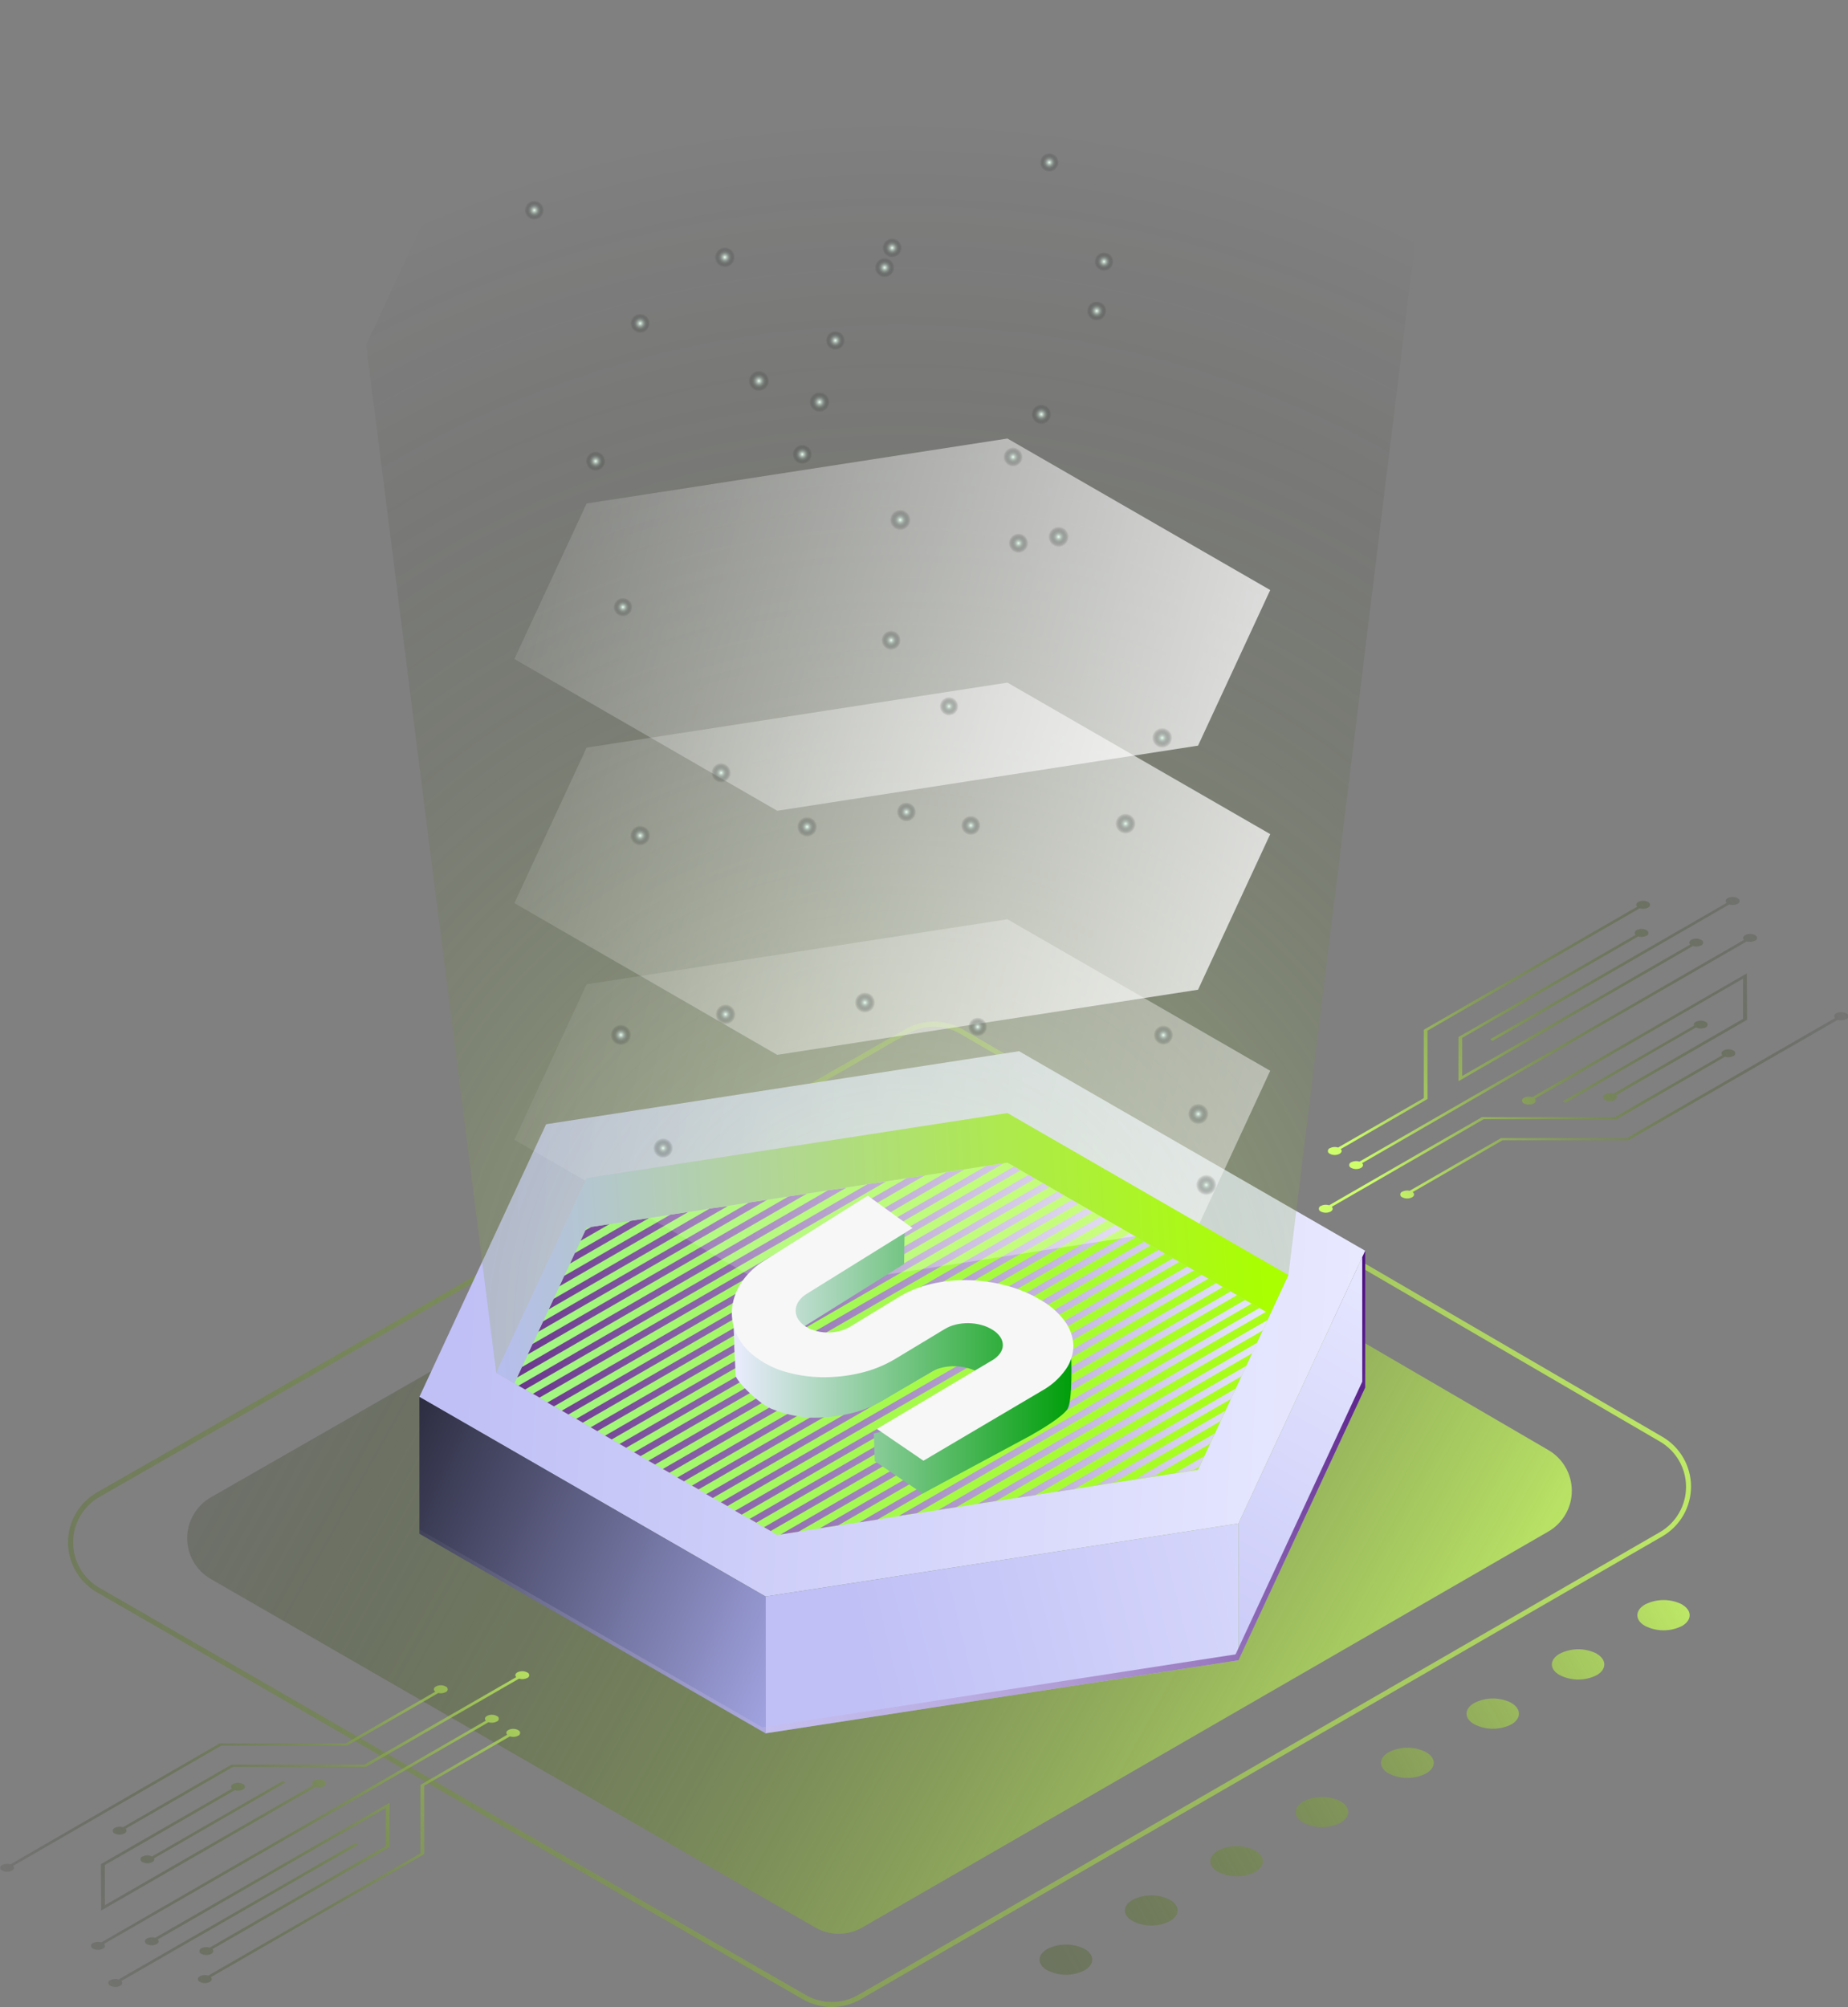 <svg width="279" height="303" viewBox="0 0 279 303" fill="none" xmlns="http://www.w3.org/2000/svg">
<rect x="0" y="0" width="279" height="303" fill="#808080" stroke="none"/>
<path style="mix-blend-mode:screen" d="M125.566 303C124.038 303.001 122.536 302.6 121.213 301.838L14.618 240.377C13.295 239.613 12.196 238.516 11.432 237.194C10.669 235.873 10.267 234.374 10.267 232.848C10.267 231.322 10.669 229.823 11.432 228.502C12.196 227.18 13.295 226.083 14.618 225.319L136.646 155.393C137.97 154.63 139.471 154.228 140.999 154.228C142.528 154.228 144.029 154.63 145.352 155.393L250.982 216.917C252.295 217.683 253.385 218.78 254.143 220.097C254.9 221.414 255.299 222.907 255.299 224.426C255.299 225.945 254.9 227.438 254.143 228.756C253.385 230.073 252.295 231.169 250.982 231.935L129.919 301.838C128.595 302.6 127.094 303.001 125.566 303ZM140.984 155.005C139.595 155.003 138.23 155.366 137.026 156.057L15.037 225.983C13.823 226.674 12.813 227.673 12.111 228.88C11.409 230.086 11.039 231.457 11.039 232.852C11.039 234.247 11.409 235.618 12.111 236.824C12.813 238.031 13.823 239.03 15.037 239.721L121.64 301.182C122.845 301.871 124.209 302.234 125.597 302.234C126.986 302.234 128.35 301.871 129.555 301.182L250.578 231.319C251.785 230.626 252.787 229.628 253.484 228.424C254.182 227.221 254.549 225.856 254.549 224.466C254.549 223.076 254.182 221.71 253.484 220.507C252.787 219.304 251.785 218.306 250.578 217.613L144.98 156.08C143.767 155.374 142.388 155.003 140.984 155.005Z" fill="url(#paint0_linear_1413_5011)"/>
<path style="mix-blend-mode:color-dodge" d="M130.172 291.002L233.767 231.208C234.843 230.582 235.735 229.685 236.356 228.606C236.976 227.528 237.303 226.306 237.303 225.063C237.303 223.819 236.976 222.597 236.356 221.519C235.735 220.441 234.843 219.544 233.767 218.917L143.39 166.253C142.307 165.628 141.078 165.3 139.828 165.3C138.578 165.3 137.349 165.628 136.266 166.253L31.824 226.055C30.741 226.679 29.842 227.577 29.216 228.658C28.591 229.74 28.262 230.967 28.262 232.216C28.262 233.465 28.591 234.691 29.216 235.773C29.842 236.855 30.741 237.753 31.824 238.377L123.065 290.986C124.144 291.61 125.369 291.94 126.616 291.942C127.864 291.945 129.09 291.621 130.172 291.002Z" fill="url(#paint1_linear_1413_5011)"/>
<g style="mix-blend-mode:screen">
<path style="mix-blend-mode:screen" d="M205.251 175.366C204.838 175.233 204.389 175.267 204.001 175.461C203.911 175.491 203.834 175.549 203.779 175.625C203.724 175.702 203.694 175.794 203.694 175.888C203.694 175.982 203.724 176.074 203.779 176.15C203.834 176.227 203.911 176.284 204.001 176.315C204.23 176.431 204.483 176.492 204.741 176.492C204.998 176.492 205.251 176.431 205.481 176.315C205.813 176.117 205.868 175.825 205.647 175.595L263.709 142.122C264.12 142.252 264.567 142.216 264.951 142.019C265.042 141.991 265.121 141.935 265.177 141.859C265.233 141.783 265.264 141.691 265.264 141.596C265.264 141.502 265.233 141.41 265.177 141.334C265.121 141.257 265.042 141.201 264.951 141.173C264.724 141.054 264.472 140.992 264.215 140.992C263.959 140.992 263.706 141.054 263.479 141.173C263.139 141.363 263.084 141.656 263.305 141.893L205.251 175.366ZM236.332 166.482L256.055 155.108C256.278 155.222 256.525 155.281 256.776 155.281C257.026 155.281 257.273 155.222 257.496 155.108C257.585 155.078 257.663 155.021 257.718 154.944C257.773 154.867 257.803 154.776 257.803 154.681C257.803 154.587 257.773 154.495 257.718 154.419C257.663 154.342 257.585 154.285 257.496 154.254C257.267 154.142 257.015 154.083 256.76 154.083C256.505 154.083 256.253 154.142 256.024 154.254C255.747 154.413 255.66 154.634 255.755 154.839L235.928 166.269L236.332 166.482ZM220.194 163.226L255.573 142.825C255.986 142.954 256.434 142.92 256.823 142.73C256.913 142.7 256.99 142.643 257.045 142.566C257.1 142.49 257.13 142.398 257.13 142.304C257.13 142.209 257.1 142.118 257.045 142.041C256.99 141.964 256.913 141.907 256.823 141.877C256.594 141.76 256.34 141.699 256.083 141.699C255.826 141.699 255.572 141.76 255.343 141.877C255.003 142.074 254.947 142.367 255.177 142.596L220.756 162.435V156.689L247.326 141.371C247.74 141.501 248.189 141.464 248.576 141.268C248.663 141.236 248.738 141.179 248.79 141.103C248.843 141.028 248.872 140.938 248.872 140.845C248.872 140.753 248.843 140.663 248.79 140.588C248.738 140.512 248.663 140.454 248.576 140.422C248.347 140.306 248.093 140.245 247.836 140.245C247.579 140.245 247.325 140.306 247.096 140.422C246.756 140.612 246.708 140.913 246.93 141.142L220.194 156.555V163.226ZM263.725 146.959L231.33 165.628C230.918 165.498 230.472 165.535 230.087 165.731C229.998 165.761 229.92 165.819 229.865 165.895C229.81 165.972 229.781 166.064 229.781 166.158C229.781 166.252 229.81 166.344 229.865 166.421C229.92 166.497 229.998 166.555 230.087 166.585C230.318 166.698 230.571 166.757 230.827 166.757C231.084 166.757 231.337 166.698 231.567 166.585C231.9 166.387 231.955 166.095 231.734 165.865L263.155 147.742V153.82L243.574 165.115C243.371 165.046 243.157 165.018 242.943 165.035C242.729 165.051 242.521 165.11 242.331 165.209C242.242 165.24 242.164 165.297 242.109 165.374C242.054 165.45 242.025 165.542 242.025 165.636C242.025 165.73 242.054 165.822 242.109 165.899C242.164 165.976 242.242 166.033 242.331 166.063C242.56 166.176 242.812 166.235 243.067 166.235C243.323 166.235 243.575 166.176 243.804 166.063C244.144 165.865 244.199 165.573 243.978 165.344L263.764 153.954L263.725 146.959ZM278.691 152.974C278.462 152.859 278.208 152.8 277.951 152.8C277.694 152.8 277.441 152.859 277.211 152.974C276.871 153.172 276.824 153.464 277.045 153.693L245.608 171.817H226.613L212.825 179.769C212.449 179.683 212.055 179.731 211.71 179.903C211.62 179.933 211.542 179.991 211.487 180.067C211.432 180.144 211.403 180.236 211.403 180.33C211.403 180.424 211.432 180.516 211.487 180.592C211.542 180.669 211.62 180.726 211.71 180.757C211.939 180.873 212.192 180.934 212.45 180.934C212.707 180.934 212.96 180.873 213.19 180.757C213.562 180.543 213.585 180.203 213.277 179.966L226.85 172.141H245.845L277.441 153.962C277.645 154.032 277.861 154.06 278.076 154.044C278.291 154.027 278.5 153.967 278.691 153.867C278.8 153.854 278.9 153.801 278.973 153.72C279.045 153.638 279.086 153.533 279.087 153.424C279.088 153.315 279.049 153.209 278.978 153.126C278.907 153.044 278.808 152.989 278.699 152.974H278.691ZM223.985 168.972H244.073L260.432 159.534C260.843 159.667 261.289 159.633 261.675 159.44C261.764 159.409 261.842 159.352 261.897 159.275C261.952 159.199 261.982 159.107 261.982 159.013C261.982 158.918 261.952 158.827 261.897 158.75C261.842 158.673 261.764 158.616 261.675 158.586C261.448 158.467 261.195 158.405 260.939 158.405C260.682 158.405 260.43 158.467 260.203 158.586C259.862 158.783 259.807 159.076 260.029 159.305L243.835 168.64H223.756L200.669 181.958C200.464 181.89 200.248 181.864 200.034 181.88C199.819 181.896 199.61 181.955 199.418 182.053C199.329 182.083 199.251 182.14 199.196 182.217C199.141 182.294 199.111 182.385 199.111 182.48C199.111 182.574 199.141 182.666 199.196 182.742C199.251 182.819 199.329 182.876 199.418 182.907C199.647 183.023 199.901 183.084 200.158 183.084C200.415 183.084 200.669 183.023 200.898 182.907C201.238 182.709 201.286 182.416 201.064 182.187L223.985 168.972ZM200.771 174.188C200.998 174.307 201.251 174.37 201.508 174.37C201.764 174.37 202.017 174.307 202.244 174.188C202.584 173.991 202.639 173.698 202.418 173.469L215.524 165.913V155.59L247.555 137.119C247.759 137.189 247.975 137.216 248.19 137.2C248.405 137.184 248.615 137.124 248.806 137.024C248.895 136.994 248.973 136.936 249.028 136.86C249.083 136.783 249.112 136.691 249.112 136.597C249.112 136.503 249.083 136.411 249.028 136.334C248.973 136.258 248.895 136.2 248.806 136.17C248.575 136.057 248.322 135.998 248.066 135.998C247.809 135.998 247.556 136.057 247.326 136.17C246.985 136.368 246.938 136.66 247.159 136.889L214.962 155.456V165.779L202.022 173.24C201.611 173.107 201.165 173.141 200.779 173.335C200.69 173.365 200.612 173.422 200.557 173.499C200.502 173.575 200.473 173.667 200.473 173.762C200.473 173.856 200.502 173.948 200.557 174.024C200.612 174.101 200.69 174.158 200.779 174.188H200.771ZM224.959 156.902L225.362 157.132L261.073 136.542C261.487 136.671 261.934 136.637 262.324 136.447C262.413 136.417 262.491 136.359 262.546 136.283C262.601 136.206 262.631 136.114 262.631 136.02C262.631 135.926 262.601 135.834 262.546 135.757C262.491 135.681 262.413 135.623 262.324 135.593C262.095 135.477 261.841 135.416 261.584 135.416C261.327 135.416 261.073 135.477 260.844 135.593C260.503 135.791 260.456 136.083 260.678 136.312L224.959 156.902Z" fill="url(#paint2_linear_1413_5011)"/>
</g>
<g style="mix-blend-mode:screen">
<path style="mix-blend-mode:screen" d="M42.675 268.894L22.952 280.268C22.728 280.159 22.481 280.102 22.232 280.102C21.982 280.102 21.736 280.159 21.512 280.268C21.422 280.298 21.345 280.356 21.29 280.432C21.235 280.509 21.205 280.601 21.205 280.695C21.205 280.789 21.235 280.881 21.29 280.958C21.345 281.034 21.422 281.092 21.512 281.122C21.741 281.238 21.994 281.299 22.252 281.299C22.509 281.299 22.762 281.238 22.992 281.122C23.261 280.964 23.348 280.742 23.253 280.545L43.079 269.108L42.675 268.894ZM15.275 288.425L47.662 269.748C48.073 269.877 48.518 269.843 48.904 269.653C48.994 269.623 49.071 269.565 49.126 269.489C49.181 269.412 49.211 269.32 49.211 269.226C49.211 269.132 49.181 269.04 49.126 268.964C49.071 268.887 48.994 268.83 48.904 268.799C48.677 268.68 48.425 268.618 48.168 268.618C47.912 268.618 47.659 268.68 47.432 268.799C47.092 268.997 47.036 269.289 47.266 269.519L15.829 287.635V281.564L35.418 270.27C35.832 270.401 36.281 270.364 36.668 270.167C36.755 270.135 36.83 270.077 36.883 270.002C36.935 269.926 36.964 269.836 36.964 269.744C36.964 269.652 36.935 269.562 36.883 269.486C36.83 269.411 36.755 269.353 36.668 269.321C36.439 269.204 36.185 269.144 35.928 269.144C35.671 269.144 35.417 269.204 35.188 269.321C34.848 269.511 34.8 269.811 35.022 270.04L15.235 281.43L15.275 288.425ZM79.582 252.478C79.352 252.361 79.099 252.3 78.842 252.3C78.584 252.3 78.331 252.361 78.102 252.478C77.769 252.667 77.714 252.968 77.935 253.197L54.983 266.412H34.927L18.567 275.85C18.153 275.719 17.704 275.756 17.317 275.953C17.23 275.984 17.155 276.042 17.103 276.118C17.05 276.193 17.021 276.283 17.021 276.375C17.021 276.468 17.05 276.558 17.103 276.633C17.155 276.709 17.23 276.766 17.317 276.798C17.546 276.915 17.8 276.976 18.057 276.976C18.314 276.976 18.568 276.915 18.797 276.798C19.129 276.609 19.185 276.308 18.963 276.079L35.157 266.744H55.244L78.355 253.426C78.766 253.557 79.213 253.52 79.597 253.323C79.687 253.294 79.766 253.236 79.82 253.159C79.875 253.082 79.904 252.989 79.902 252.895C79.9 252.8 79.868 252.709 79.811 252.634C79.753 252.558 79.673 252.504 79.582 252.478ZM33.384 263.543H52.379L66.174 255.592C66.548 255.683 66.941 255.635 67.282 255.457C67.372 255.427 67.449 255.37 67.504 255.293C67.559 255.217 67.589 255.125 67.589 255.031C67.589 254.936 67.559 254.845 67.504 254.768C67.449 254.691 67.372 254.634 67.282 254.604C67.055 254.485 66.803 254.423 66.546 254.423C66.29 254.423 66.037 254.485 65.81 254.604C65.43 254.825 65.406 255.157 65.715 255.394L52.157 263.203H33.162L1.583 281.454C1.171 281.325 0.727 281.359 0.34 281.549C0.251 281.579 0.173 281.636 0.118 281.713C0.063 281.789 0.033 281.881 0.033 281.975C0.033 282.07 0.063 282.162 0.118 282.238C0.173 282.315 0.251 282.372 0.34 282.402C0.567 282.521 0.82 282.584 1.076 282.584C1.332 282.584 1.585 282.521 1.812 282.402C2.152 282.205 2.208 281.912 1.986 281.683L33.384 263.543ZM73.749 260.002C74.16 260.133 74.607 260.096 74.991 259.9C75.082 259.872 75.161 259.815 75.217 259.739C75.273 259.663 75.303 259.571 75.303 259.477C75.303 259.382 75.273 259.29 75.217 259.214C75.161 259.138 75.082 259.082 74.991 259.054C74.764 258.935 74.511 258.872 74.255 258.872C73.999 258.872 73.746 258.935 73.519 259.054C73.179 259.243 73.123 259.536 73.345 259.765L15.299 293.239C14.886 293.105 14.436 293.139 14.048 293.333C13.959 293.364 13.881 293.421 13.826 293.498C13.771 293.574 13.741 293.666 13.741 293.76C13.741 293.855 13.771 293.946 13.826 294.023C13.881 294.1 13.959 294.157 14.048 294.187C14.277 294.304 14.531 294.364 14.788 294.364C15.045 294.364 15.299 294.304 15.528 294.187C15.868 293.99 15.916 293.697 15.694 293.468L73.749 260.002ZM78.22 261.18C77.991 261.063 77.737 261.003 77.48 261.003C77.223 261.003 76.969 261.063 76.74 261.18C76.4 261.37 76.344 261.662 76.574 261.891L63.475 269.463V279.802L31.437 298.258C31.026 298.129 30.581 298.163 30.194 298.353C30.105 298.383 30.027 298.44 29.972 298.517C29.917 298.593 29.887 298.685 29.887 298.779C29.887 298.874 29.917 298.965 29.972 299.042C30.027 299.119 30.105 299.176 30.194 299.206C30.421 299.325 30.674 299.387 30.93 299.387C31.186 299.387 31.439 299.325 31.666 299.206C32.007 299.009 32.062 298.716 31.84 298.487L64.037 279.92V269.598L76.978 262.144C77.392 262.274 77.841 262.238 78.228 262.042C78.315 262.01 78.39 261.952 78.442 261.876C78.495 261.801 78.524 261.711 78.524 261.619C78.524 261.526 78.495 261.436 78.442 261.361C78.39 261.285 78.315 261.228 78.228 261.196L78.22 261.18ZM58.813 272.159L23.427 292.551C23.015 292.42 22.569 292.457 22.184 292.654C22.095 292.684 22.017 292.741 21.962 292.818C21.907 292.894 21.878 292.986 21.878 293.081C21.878 293.175 21.907 293.267 21.962 293.343C22.017 293.42 22.095 293.477 22.184 293.507C22.413 293.62 22.665 293.679 22.921 293.679C23.176 293.679 23.428 293.62 23.657 293.507C23.997 293.31 24.052 293.017 23.831 292.788L58.244 272.941V278.687L31.658 294.029C31.456 293.96 31.241 293.933 31.027 293.949C30.814 293.965 30.606 294.025 30.416 294.124C30.326 294.154 30.249 294.211 30.194 294.288C30.139 294.365 30.109 294.456 30.109 294.551C30.109 294.645 30.139 294.737 30.194 294.813C30.249 294.89 30.326 294.947 30.416 294.978C30.645 295.09 30.896 295.149 31.152 295.149C31.407 295.149 31.659 295.09 31.888 294.978C32.228 294.78 32.283 294.487 32.062 294.258L58.798 278.845L58.813 272.159ZM54.065 278.482L53.661 278.253L17.918 298.835C17.507 298.704 17.06 298.741 16.676 298.937C16.585 298.965 16.506 299.021 16.45 299.098C16.394 299.174 16.363 299.266 16.363 299.36C16.363 299.455 16.394 299.547 16.45 299.623C16.506 299.699 16.585 299.755 16.676 299.783C16.903 299.902 17.155 299.964 17.412 299.964C17.668 299.964 17.921 299.902 18.148 299.783C18.488 299.593 18.544 299.293 18.322 299.064L54.065 278.482Z" fill="url(#paint3_linear_1413_5011)"/>
</g>
<path style="mix-blend-mode:color-dodge" d="M202.393 271.945C201.525 271.505 200.565 271.276 199.591 271.276C198.618 271.276 197.658 271.505 196.79 271.945C195.207 272.838 195.207 274.316 196.79 275.178C197.658 275.618 198.618 275.847 199.591 275.847C200.565 275.847 201.525 275.618 202.393 275.178C203.937 274.269 203.937 272.838 202.393 271.945ZM189.508 279.375C188.64 278.935 187.68 278.705 186.706 278.705C185.733 278.705 184.773 278.935 183.905 279.375C182.322 280.268 182.322 281.746 183.905 282.608C184.774 283.044 185.733 283.271 186.706 283.271C187.679 283.271 188.639 283.044 189.508 282.608C191.052 281.714 191.052 280.268 189.508 279.375ZM176.623 286.805C175.755 286.364 174.795 286.135 173.821 286.135C172.848 286.135 171.888 286.364 171.02 286.805C169.437 287.69 169.437 289.176 171.02 290.029C171.888 290.47 172.848 290.699 173.821 290.699C174.795 290.699 175.755 290.47 176.623 290.029C178.166 289.144 178.166 287.706 176.623 286.805ZM163.738 294.226C162.869 293.79 161.909 293.563 160.936 293.563C159.963 293.563 159.004 293.79 158.134 294.226C156.552 295.12 156.552 296.598 158.134 297.459C159.003 297.899 159.963 298.129 160.936 298.129C161.91 298.129 162.87 297.899 163.738 297.459C165.289 296.566 165.289 295.12 163.738 294.226ZM253.965 242.226C253.096 241.786 252.134 241.556 251.16 241.556C250.185 241.556 249.223 241.786 248.354 242.226C246.81 243.119 246.81 244.597 248.354 245.459C249.223 245.899 250.185 246.128 251.16 246.128C252.134 246.128 253.096 245.899 253.965 245.459C255.477 244.566 255.477 243.119 253.934 242.226H253.965ZM241.08 249.656C240.212 249.216 239.252 248.986 238.278 248.986C237.305 248.986 236.345 249.216 235.477 249.656C233.894 250.549 233.894 252.027 235.477 252.889C236.345 253.329 237.305 253.558 238.278 253.558C239.252 253.558 240.212 253.329 241.08 252.889C242.592 251.995 242.592 250.557 241.049 249.656H241.08ZM228.195 257.086C227.327 256.645 226.367 256.416 225.393 256.416C224.42 256.416 223.46 256.645 222.592 257.086C221.009 257.979 221.009 259.457 222.592 260.318C223.46 260.758 224.42 260.988 225.393 260.988C226.367 260.988 227.327 260.758 228.195 260.318C229.707 259.425 229.707 257.979 228.163 257.086H228.195ZM215.278 264.515C214.41 264.075 213.45 263.846 212.477 263.846C211.503 263.846 210.543 264.075 209.675 264.515C208.092 265.408 208.092 266.887 209.675 267.748C210.543 268.188 211.503 268.418 212.477 268.418C213.45 268.418 214.41 268.188 215.278 267.748C216.861 266.855 216.861 265.408 215.278 264.515Z" fill="url(#paint4_linear_1413_5011)"/>
<path d="M206.114 188.827L153.845 158.697L82.447 169.723L63.317 210.887L115.586 241.025L186.984 229.999L206.114 188.827Z" fill="url(#paint5_linear_1413_5011)"/>
<path d="M206.113 188.827L186.983 229.999V250.652L206.113 209.488V188.827Z" fill="url(#paint6_linear_1413_5011)"/>
<path d="M63.317 210.887V231.548L115.586 261.678V241.025L63.317 210.887Z" fill="url(#paint7_linear_1413_5011)"/>
<path d="M115.585 241.025L186.983 229.999V250.652L115.585 261.678V241.025Z" fill="url(#paint8_linear_1413_5011)"/>
<path style="mix-blend-mode:overlay" d="M205.663 189.799V208.587L186.533 249.759L115.135 260.785L63.317 230.908V231.548L115.586 261.678L186.984 250.652L206.114 209.488V188.827L205.663 189.799Z" fill="url(#paint9_linear_1413_5011)"/>
<path style="mix-blend-mode:color-dodge" opacity="0.4" d="M74.912 207.259L117.334 231.722L180.865 221.905L194.518 192.526L214.146 32.486L157.802 0L73.416 13.034L55.283 52.064L74.912 207.259Z" fill="url(#paint10_radial_1413_5011)"/>
<path d="M77.658 208.808L88.565 185.333L152.096 175.524L191.772 198.398L180.873 221.889L117.342 231.722L77.658 208.808Z" fill="url(#paint11_linear_1413_5011)"/>
<path style="mix-blend-mode:overlay" d="M157.446 178.631L91.358 216.736L92.355 217.313L158.443 179.207L157.446 178.631ZM155.269 177.374L89.182 215.479L90.179 216.056L156.266 177.951L155.269 177.374ZM153.085 176.117L86.997 214.199L87.994 214.776L154.082 176.67L153.085 176.117ZM148.858 176.046L84.821 212.965L85.818 213.543L151.581 175.603L148.858 176.046ZM142.898 176.963L82.636 211.74L83.633 212.317L145.629 176.544L142.898 176.963ZM166.168 183.657L100.08 221.763L101.077 222.34L167.165 184.234L166.168 183.657ZM163.983 182.401L97.896 220.522L98.893 221.099L164.98 182.994L163.983 182.401ZM161.807 181.144L95.719 219.249L96.716 219.826L162.804 181.721L161.807 181.144ZM159.63 179.887L93.535 217.992L94.532 218.569L160.667 180.464L159.63 179.887ZM101.212 183.373L85.169 192.621L84.441 194.201L103.935 182.962L101.212 183.373ZM113.124 181.531L81.979 199.489L81.251 201.07L115.846 181.12L113.124 181.531ZM95.26 184.29L86.768 189.19L86.04 190.771L97.983 183.887L95.26 184.29ZM89.3 185.215L88.359 185.752L87.63 187.333L92.031 184.796L89.3 185.215ZM125.035 179.682L78.79 206.389L78.061 207.97L127.758 179.31L125.035 179.682ZM130.987 178.765L78.283 209.195L79.28 209.772L133.757 178.385L130.987 178.765ZM136.947 177.84L80.46 210.412L81.457 210.99L139.669 177.421L136.947 177.84ZM119.083 180.607L80.38 202.912L79.652 204.492L121.806 180.211L119.083 180.607ZM107.172 182.44L83.578 196.09L82.842 197.671L109.894 182.077L107.172 182.44ZM168.21 223.81L184.253 214.562L184.981 212.981L165.487 224.221L168.21 223.81ZM174.161 222.893L182.654 217.992L183.382 216.412L171.439 223.304L174.161 222.893ZM180.121 221.968L181.055 221.431L181.791 219.85L177.391 222.379L180.121 221.968ZM190.141 197.466L135.704 228.853L138.435 228.434L191.138 198.043L190.141 197.466ZM141.672 227.951L144.394 227.533L190.64 200.864L191.368 199.284L141.672 227.951ZM150.378 226.608L189.073 204.295L189.809 202.714L147.655 227.011L150.378 226.608ZM168.344 184.954L102.257 223.059L103.254 223.636L169.373 185.491L168.344 184.954ZM156.298 225.73L187.442 207.773L188.17 206.192L153.544 226.11L156.298 225.73ZM162.25 224.806L185.843 211.203L186.572 209.622L159.527 225.217L162.25 224.806ZM187.965 196.264L129.752 229.833L132.475 229.406L188.962 196.81L187.965 196.264ZM172.705 187.467L106.618 225.572L107.615 226.149L173.702 188.044L172.705 187.467ZM177.066 189.981L110.979 228.086L111.976 228.663L178.079 190.487L177.066 189.981ZM174.913 188.684L108.826 226.79L109.823 227.367L175.911 189.261L174.913 188.684ZM170.56 186.171L104.473 224.276L105.47 224.853L171.558 186.748L170.56 186.171ZM183.619 193.711L117.856 231.651L120.579 231.232L184.617 194.312L183.619 193.711ZM185.796 194.968L123.808 230.71L126.539 230.291L186.793 195.513L185.796 194.968ZM179.258 191.198L113.179 229.303L114.176 229.88L180.264 191.775L179.258 191.198ZM181.443 192.455L115.355 230.56L116.353 231.137L182.44 193.032L181.443 192.455Z" fill="url(#paint12_linear_1413_5011)"/>
<path style="mix-blend-mode:overlay" opacity="0.6" d="M77.658 172.07L88.565 148.595L152.096 138.779L191.772 161.653L180.873 185.151L117.342 194.976L77.658 172.07Z" fill="url(#paint13_linear_1413_5011)"/>
<path style="mix-blend-mode:overlay" d="M77.658 136.344L88.565 112.869L152.096 103.052L191.772 125.927L180.873 149.417L117.342 159.25L77.658 136.344Z" fill="url(#paint14_linear_1413_5011)"/>
<path style="mix-blend-mode:overlay" d="M77.658 99.488L88.565 76.013L152.096 66.204L191.772 89.078L180.873 112.569L117.342 122.401L77.658 99.488Z" fill="url(#paint15_linear_1413_5011)"/>
<path d="M88.565 185.333L152.096 175.524L191.772 198.398L194.519 192.494L152.096 168.031L88.565 177.848L74.912 207.227L77.659 208.808L88.565 185.333Z" fill="url(#paint16_linear_1413_5011)"/>
<g style="mix-blend-mode:color-dodge">
<path style="mix-blend-mode:color-dodge" d="M126.12 53.091C127.055 53.091 127.813 52.334 127.813 51.4C127.813 50.465 127.055 49.708 126.12 49.708C125.184 49.708 124.426 50.465 124.426 51.4C124.426 52.334 125.184 53.091 126.12 53.091Z" fill="url(#paint17_radial_1413_5011)"/>
<path style="mix-blend-mode:color-dodge" d="M155.507 82.004C155.507 82.348 155.405 82.684 155.213 82.97C155.022 83.256 154.75 83.479 154.432 83.611C154.114 83.742 153.764 83.777 153.426 83.71C153.088 83.642 152.778 83.477 152.534 83.234C152.291 82.99 152.125 82.681 152.058 82.343C151.991 82.006 152.025 81.656 152.157 81.339C152.289 81.021 152.512 80.749 152.798 80.558C153.085 80.367 153.421 80.265 153.766 80.265C154.227 80.267 154.668 80.451 154.995 80.777C155.321 81.102 155.505 81.543 155.507 82.004Z" fill="url(#paint18_radial_1413_5011)"/>
<path style="mix-blend-mode:color-dodge" d="M125.51 60.703C125.512 61.057 125.408 61.403 125.212 61.698C125.016 61.993 124.737 62.223 124.409 62.359C124.082 62.496 123.722 62.532 123.374 62.463C123.027 62.394 122.707 62.224 122.457 61.974C122.206 61.723 122.035 61.404 121.967 61.057C121.898 60.71 121.934 60.35 122.07 60.023C122.207 59.697 122.437 59.418 122.733 59.222C123.028 59.026 123.375 58.923 123.729 58.924C124.201 58.926 124.653 59.114 124.986 59.447C125.32 59.781 125.508 60.232 125.51 60.703Z" fill="url(#paint19_radial_1413_5011)"/>
<path style="mix-blend-mode:color-dodge" d="M137.714 78.495C137.714 78.856 137.607 79.209 137.406 79.51C137.204 79.81 136.918 80.044 136.584 80.182C136.249 80.32 135.881 80.356 135.526 80.285C135.171 80.214 134.846 80.039 134.59 79.783C134.335 79.527 134.161 79.201 134.092 78.846C134.022 78.491 134.059 78.124 134.199 77.79C134.339 77.457 134.574 77.172 134.876 76.973C135.178 76.773 135.532 76.667 135.894 76.669C136.377 76.671 136.84 76.864 137.182 77.206C137.523 77.549 137.714 78.012 137.714 78.495Z" fill="url(#paint20_radial_1413_5011)"/>
<path style="mix-blend-mode:color-dodge" d="M136.259 96.658C136.259 97.001 136.156 97.337 135.965 97.622C135.773 97.907 135.501 98.129 135.183 98.26C134.865 98.39 134.515 98.423 134.178 98.354C133.841 98.285 133.533 98.118 133.291 97.874C133.05 97.629 132.887 97.318 132.822 96.981C132.758 96.644 132.796 96.295 132.931 95.979C133.066 95.663 133.292 95.395 133.58 95.207C133.868 95.02 134.205 94.922 134.549 94.927C135.005 94.933 135.439 95.118 135.759 95.442C136.079 95.766 136.259 96.203 136.259 96.658Z" fill="url(#paint21_radial_1413_5011)"/>
<path style="mix-blend-mode:color-dodge" d="M111.319 153.132C111.319 153.484 111.215 153.828 111.019 154.12C110.824 154.413 110.545 154.641 110.22 154.775C109.895 154.91 109.537 154.945 109.191 154.876C108.846 154.808 108.528 154.638 108.279 154.39C108.03 154.141 107.861 153.824 107.792 153.479C107.723 153.134 107.759 152.777 107.893 152.452C108.028 152.127 108.256 151.849 108.549 151.653C108.842 151.458 109.186 151.354 109.539 151.354C110.011 151.354 110.464 151.541 110.798 151.875C111.132 152.208 111.319 152.66 111.319 153.132Z" fill="url(#paint22_radial_1413_5011)"/>
<path style="mix-blend-mode:color-dodge" d="M100.113 175.089C101.083 175.089 101.87 174.304 101.87 173.335C101.87 172.366 101.083 171.58 100.113 171.58C99.142 171.58 98.356 172.366 98.356 173.335C98.356 174.304 99.142 175.089 100.113 175.089Z" fill="url(#paint23_radial_1413_5011)"/>
<path style="mix-blend-mode:color-dodge" d="M182.734 168.181C182.734 168.543 182.626 168.896 182.426 169.196C182.225 169.496 181.939 169.73 181.605 169.868C181.271 170.006 180.903 170.043 180.549 169.972C180.194 169.902 179.868 169.728 179.613 169.472C179.357 169.217 179.183 168.892 179.112 168.538C179.042 168.183 179.078 167.816 179.216 167.483C179.355 167.149 179.589 166.864 179.89 166.663C180.19 166.463 180.544 166.356 180.905 166.356C181.146 166.355 181.384 166.401 181.606 166.492C181.829 166.584 182.031 166.718 182.201 166.888C182.371 167.058 182.505 167.259 182.597 167.481C182.688 167.703 182.735 167.941 182.734 168.181Z" fill="url(#paint24_radial_1413_5011)"/>
<path style="mix-blend-mode:color-dodge" d="M148.313 124.615C148.314 124.959 148.213 125.296 148.023 125.583C147.833 125.87 147.561 126.094 147.243 126.227C146.925 126.359 146.575 126.395 146.236 126.329C145.898 126.263 145.587 126.098 145.343 125.855C145.099 125.612 144.932 125.302 144.864 124.965C144.796 124.627 144.83 124.277 144.962 123.959C145.093 123.641 145.317 123.369 145.603 123.177C145.89 122.986 146.227 122.884 146.571 122.884C147.032 122.884 147.473 123.066 147.8 123.39C148.126 123.714 148.31 124.155 148.313 124.615Z" fill="url(#paint25_radial_1413_5011)"/>
<path style="mix-blend-mode:color-dodge" d="M116.393 57.517C116.393 57.877 116.286 58.228 116.086 58.528C115.886 58.826 115.602 59.059 115.269 59.197C114.936 59.335 114.57 59.371 114.217 59.3C113.864 59.23 113.54 59.057 113.285 58.803C113.031 58.549 112.857 58.225 112.787 57.872C112.717 57.52 112.753 57.154 112.891 56.822C113.028 56.49 113.262 56.206 113.561 56.006C113.86 55.806 114.212 55.7 114.572 55.7C115.055 55.7 115.518 55.891 115.86 56.232C116.201 56.573 116.393 57.035 116.393 57.517Z" fill="url(#paint26_radial_1413_5011)"/>
<path style="mix-blend-mode:color-dodge" d="M96.653 50.546C97.606 50.546 98.379 49.775 98.379 48.823C98.379 47.871 97.606 47.1 96.653 47.1C95.7 47.1 94.928 47.871 94.928 48.823C94.928 49.775 95.7 50.546 96.653 50.546Z" fill="url(#paint27_radial_1413_5011)"/>
<path style="mix-blend-mode:color-dodge" d="M80.666 33.45C81.614 33.45 82.383 32.682 82.383 31.735C82.383 30.787 81.614 30.019 80.666 30.019C79.717 30.019 78.948 30.787 78.948 31.735C78.948 32.682 79.717 33.45 80.666 33.45Z" fill="url(#paint28_radial_1413_5011)"/>
<path style="mix-blend-mode:color-dodge" d="M109.435 40.627C110.423 40.627 111.224 39.827 111.224 38.84C111.224 37.854 110.423 37.054 109.435 37.054C108.447 37.054 107.646 37.854 107.646 38.84C107.646 39.827 108.447 40.627 109.435 40.627Z" fill="url(#paint29_radial_1413_5011)"/>
<path style="mix-blend-mode:color-dodge" d="M160.097 24.502C160.097 24.834 159.999 25.158 159.814 25.433C159.63 25.709 159.368 25.924 159.061 26.05C158.755 26.177 158.417 26.21 158.092 26.146C157.766 26.081 157.467 25.922 157.233 25.687C156.998 25.453 156.838 25.154 156.773 24.829C156.709 24.504 156.742 24.167 156.869 23.861C156.996 23.555 157.211 23.293 157.487 23.109C157.763 22.925 158.087 22.827 158.419 22.827C158.864 22.827 159.291 23.003 159.606 23.318C159.92 23.632 160.097 24.058 160.097 24.502Z" fill="url(#paint30_radial_1413_5011)"/>
<path style="mix-blend-mode:color-dodge" d="M166.674 41.18C167.605 41.18 168.36 40.426 168.36 39.496C168.36 38.566 167.605 37.813 166.674 37.813C165.743 37.813 164.988 38.566 164.988 39.496C164.988 40.426 165.743 41.18 166.674 41.18Z" fill="url(#paint31_radial_1413_5011)"/>
<path style="mix-blend-mode:color-dodge" d="M167.307 46.942C167.309 47.285 167.209 47.62 167.019 47.906C166.83 48.191 166.56 48.415 166.243 48.547C165.926 48.679 165.578 48.714 165.241 48.648C164.904 48.583 164.595 48.418 164.351 48.177C164.108 47.935 163.942 47.627 163.875 47.291C163.807 46.955 163.841 46.606 163.972 46.289C164.103 45.972 164.325 45.702 164.61 45.511C164.896 45.321 165.231 45.219 165.574 45.219C166.032 45.219 166.472 45.4 166.797 45.723C167.122 46.046 167.305 46.484 167.307 46.942Z" fill="url(#paint32_radial_1413_5011)"/>
<path style="mix-blend-mode:color-dodge" d="M157.216 64.307C158.186 64.307 158.973 63.521 158.973 62.552C158.973 61.583 158.186 60.798 157.216 60.798C156.246 60.798 155.459 61.583 155.459 62.552C155.459 63.521 156.246 64.307 157.216 64.307Z" fill="url(#paint33_radial_1413_5011)"/>
<path style="mix-blend-mode:color-dodge" d="M144.949 106.633C144.95 106.964 144.853 107.288 144.671 107.564C144.488 107.841 144.227 108.057 143.922 108.185C143.616 108.314 143.28 108.349 142.954 108.286C142.628 108.224 142.329 108.066 142.093 107.834C141.857 107.602 141.695 107.305 141.628 106.98C141.56 106.656 141.591 106.319 141.715 106.012C141.84 105.705 142.052 105.442 142.326 105.256C142.6 105.07 142.923 104.968 143.255 104.965C143.476 104.962 143.696 105.003 143.901 105.085C144.107 105.168 144.293 105.29 144.451 105.445C144.609 105.6 144.734 105.785 144.819 105.989C144.905 106.193 144.949 106.412 144.949 106.633Z" fill="url(#paint34_radial_1413_5011)"/>
<path style="mix-blend-mode:color-dodge" d="M121.126 70.322C122.079 70.322 122.851 69.551 122.851 68.599C122.851 67.647 122.079 66.876 121.126 66.876C120.173 66.876 119.4 67.647 119.4 68.599C119.4 69.551 120.173 70.322 121.126 70.322Z" fill="url(#paint35_radial_1413_5011)"/>
<path style="mix-blend-mode:color-dodge" d="M94.049 93.338C94.976 93.338 95.727 92.588 95.727 91.663C95.727 90.737 94.976 89.987 94.049 89.987C93.122 89.987 92.371 90.737 92.371 91.663C92.371 92.588 93.122 93.338 94.049 93.338Z" fill="url(#paint36_radial_1413_5011)"/>
<path style="mix-blend-mode:color-dodge" d="M91.659 69.626C91.659 69.969 91.557 70.303 91.367 70.588C91.176 70.873 90.906 71.095 90.589 71.226C90.272 71.357 89.924 71.391 89.588 71.324C89.251 71.257 88.942 71.092 88.7 70.85C88.458 70.608 88.293 70.3 88.226 69.964C88.159 69.628 88.193 69.28 88.324 68.964C88.456 68.648 88.678 68.377 88.963 68.187C89.248 67.997 89.583 67.895 89.926 67.895C90.385 67.895 90.826 68.078 91.151 68.402C91.476 68.727 91.659 69.167 91.659 69.626Z" fill="url(#paint37_radial_1413_5011)"/>
<path style="mix-blend-mode:color-dodge" d="M110.606 116.671C110.606 117.015 110.504 117.351 110.313 117.637C110.122 117.923 109.85 118.146 109.532 118.278C109.213 118.409 108.863 118.444 108.526 118.376C108.188 118.309 107.878 118.144 107.634 117.901C107.391 117.657 107.225 117.348 107.157 117.01C107.09 116.673 107.125 116.323 107.257 116.006C107.388 115.688 107.612 115.416 107.898 115.225C108.184 115.034 108.521 114.932 108.865 114.932C109.094 114.931 109.321 114.975 109.533 115.062C109.745 115.149 109.937 115.277 110.099 115.439C110.261 115.601 110.389 115.793 110.476 116.004C110.563 116.216 110.608 116.442 110.606 116.671Z" fill="url(#paint38_radial_1413_5011)"/>
<path style="mix-blend-mode:color-dodge" d="M171.748 124.346C171.743 124.702 171.633 125.05 171.431 125.344C171.23 125.638 170.946 125.867 170.614 126C170.283 126.134 169.92 126.167 169.57 126.095C169.221 126.023 168.9 125.85 168.648 125.596C168.397 125.343 168.226 125.021 168.157 124.671C168.088 124.321 168.124 123.959 168.261 123.629C168.398 123.3 168.629 123.018 168.925 122.819C169.222 122.621 169.57 122.514 169.927 122.512C170.168 122.51 170.407 122.556 170.63 122.648C170.853 122.739 171.055 122.874 171.225 123.045C171.395 123.216 171.528 123.419 171.618 123.643C171.708 123.866 171.752 124.105 171.748 124.346Z" fill="url(#paint39_radial_1413_5011)"/>
<path style="mix-blend-mode:color-dodge" d="M177.375 156.27C177.375 156.612 177.273 156.947 177.083 157.232C176.892 157.516 176.622 157.738 176.305 157.869C175.988 158 175.64 158.035 175.303 157.968C174.967 157.901 174.658 157.736 174.416 157.494C174.173 157.252 174.008 156.944 173.942 156.608C173.875 156.272 173.909 155.924 174.04 155.608C174.171 155.291 174.394 155.021 174.679 154.831C174.964 154.641 175.299 154.539 175.642 154.539C176.101 154.539 176.542 154.721 176.867 155.046C177.192 155.371 177.375 155.811 177.375 156.27Z" fill="url(#paint40_radial_1413_5011)"/>
<path style="mix-blend-mode:color-dodge" d="M123.627 124.828C123.627 125.178 123.523 125.52 123.328 125.812C123.133 126.103 122.856 126.33 122.532 126.464C122.208 126.598 121.852 126.633 121.508 126.564C121.164 126.496 120.848 126.328 120.6 126.08C120.352 125.832 120.184 125.517 120.115 125.173C120.047 124.83 120.082 124.474 120.216 124.15C120.35 123.827 120.577 123.55 120.869 123.356C121.161 123.161 121.503 123.057 121.854 123.057C122.324 123.057 122.775 123.244 123.108 123.576C123.44 123.908 123.627 124.358 123.627 124.828Z" fill="url(#paint41_radial_1413_5011)"/>
<path style="mix-blend-mode:color-dodge" d="M183.936 178.891C183.937 179.253 183.832 179.607 183.632 179.908C183.432 180.209 183.147 180.444 182.813 180.584C182.479 180.723 182.111 180.76 181.756 180.691C181.401 180.621 181.074 180.448 180.818 180.193C180.561 179.938 180.386 179.613 180.315 179.258C180.244 178.904 180.28 178.536 180.418 178.202C180.556 177.868 180.79 177.583 181.091 177.382C181.392 177.181 181.746 177.073 182.108 177.073C182.347 177.072 182.585 177.119 182.807 177.209C183.028 177.3 183.23 177.434 183.4 177.603C183.57 177.772 183.705 177.973 183.797 178.194C183.889 178.415 183.936 178.652 183.936 178.891Z" fill="url(#paint42_radial_1413_5011)"/>
<path style="mix-blend-mode:color-dodge" d="M98.434 126.148C98.434 126.5 98.329 126.843 98.134 127.136C97.938 127.428 97.66 127.656 97.334 127.791C97.009 127.926 96.651 127.961 96.305 127.892C95.96 127.824 95.643 127.654 95.394 127.405C95.145 127.157 94.975 126.84 94.906 126.495C94.838 126.15 94.873 125.792 95.008 125.467C95.142 125.142 95.371 124.865 95.663 124.669C95.956 124.474 96.301 124.37 96.653 124.37C97.125 124.37 97.578 124.557 97.912 124.89C98.246 125.224 98.434 125.676 98.434 126.148Z" fill="url(#paint43_radial_1413_5011)"/>
<path style="mix-blend-mode:color-dodge" d="M132.403 151.354C132.403 151.713 132.297 152.065 132.097 152.364C131.897 152.663 131.612 152.896 131.28 153.033C130.947 153.171 130.581 153.207 130.228 153.137C129.875 153.067 129.55 152.894 129.296 152.639C129.041 152.385 128.868 152.061 128.798 151.708C128.727 151.356 128.763 150.99 128.901 150.658C129.039 150.326 129.272 150.042 129.572 149.842C129.871 149.643 130.223 149.536 130.583 149.536C131.066 149.536 131.529 149.727 131.87 150.068C132.212 150.409 132.403 150.872 132.403 151.354Z" fill="url(#paint44_radial_1413_5011)"/>
<path style="mix-blend-mode:color-dodge" d="M95.569 156.246C95.569 156.607 95.462 156.96 95.261 157.261C95.06 157.561 94.774 157.795 94.44 157.933C94.106 158.071 93.738 158.108 93.384 158.037C93.029 157.967 92.703 157.793 92.448 157.537C92.192 157.282 92.018 156.957 91.947 156.603C91.877 156.248 91.913 155.881 92.051 155.548C92.19 155.214 92.424 154.929 92.725 154.728C93.025 154.528 93.379 154.421 93.74 154.421C93.981 154.42 94.219 154.466 94.441 154.557C94.664 154.649 94.866 154.783 95.035 154.953C95.206 155.123 95.34 155.324 95.432 155.546C95.523 155.768 95.57 156.006 95.569 156.246Z" fill="url(#paint45_radial_1413_5011)"/>
<path style="mix-blend-mode:color-dodge" d="M149.302 155.029C149.302 155.364 149.202 155.691 149.016 155.969C148.83 156.247 148.565 156.464 148.256 156.592C147.946 156.72 147.606 156.753 147.277 156.688C146.949 156.623 146.647 156.462 146.41 156.225C146.173 155.989 146.012 155.687 145.947 155.359C145.881 155.031 145.915 154.691 146.043 154.382C146.171 154.073 146.388 153.809 146.667 153.623C146.945 153.437 147.273 153.338 147.608 153.338C147.831 153.337 148.051 153.38 148.257 153.464C148.463 153.549 148.65 153.673 148.808 153.831C148.965 153.988 149.09 154.175 149.175 154.381C149.259 154.586 149.303 154.807 149.302 155.029Z" fill="url(#paint46_radial_1413_5011)"/>
<path style="mix-blend-mode:color-dodge" d="M138.562 122.583C138.563 122.923 138.464 123.255 138.276 123.538C138.089 123.821 137.821 124.042 137.507 124.173C137.193 124.305 136.848 124.34 136.514 124.274C136.181 124.209 135.874 124.046 135.633 123.807C135.392 123.567 135.227 123.262 135.161 122.929C135.094 122.596 135.127 122.25 135.257 121.937C135.387 121.623 135.607 121.354 135.889 121.166C136.172 120.977 136.504 120.876 136.844 120.876C137.299 120.876 137.734 121.056 138.056 121.376C138.378 121.695 138.56 122.13 138.562 122.583Z" fill="url(#paint47_radial_1413_5011)"/>
<path style="mix-blend-mode:color-dodge" d="M177.241 111.399C177.241 111.753 177.135 112.098 176.938 112.392C176.742 112.686 176.462 112.915 176.134 113.05C175.807 113.185 175.447 113.22 175.1 113.151C174.753 113.081 174.434 112.91 174.184 112.659C173.934 112.409 173.765 112.09 173.696 111.743C173.628 111.396 173.665 111.036 173.802 110.71C173.938 110.384 174.169 110.105 174.464 109.91C174.759 109.715 175.106 109.611 175.46 109.613C175.933 109.615 176.386 109.804 176.719 110.139C177.053 110.474 177.241 110.927 177.241 111.399Z" fill="url(#paint48_radial_1413_5011)"/>
<path style="mix-blend-mode:color-dodge" d="M161.641 81.048C161.641 81.407 161.534 81.759 161.334 82.058C161.134 82.357 160.85 82.59 160.517 82.727C160.184 82.865 159.818 82.901 159.465 82.831C159.112 82.76 158.788 82.587 158.533 82.333C158.279 82.079 158.105 81.755 158.035 81.402C157.965 81.05 158.001 80.684 158.139 80.352C158.276 80.02 158.51 79.736 158.809 79.536C159.108 79.336 159.46 79.23 159.82 79.23C160.303 79.23 160.766 79.421 161.108 79.762C161.449 80.103 161.641 80.566 161.641 81.048Z" fill="url(#paint49_radial_1413_5011)"/>
<path style="mix-blend-mode:color-dodge" d="M135.34 40.405C135.34 40.751 135.237 41.089 135.045 41.377C134.852 41.664 134.579 41.888 134.258 42.02C133.938 42.152 133.586 42.186 133.247 42.118C132.907 42.05 132.596 41.883 132.351 41.638C132.107 41.392 131.941 41.081 131.874 40.741C131.808 40.402 131.844 40.05 131.977 39.731C132.111 39.412 132.336 39.14 132.625 38.949C132.914 38.758 133.253 38.657 133.599 38.658C134.061 38.661 134.504 38.846 134.831 39.173C135.157 39.5 135.34 39.943 135.34 40.405Z" fill="url(#paint50_radial_1413_5011)"/>
<path style="mix-blend-mode:color-dodge" d="M136.417 37.425C136.418 37.767 136.318 38.1 136.13 38.385C135.941 38.669 135.672 38.891 135.357 39.023C135.042 39.155 134.695 39.19 134.359 39.124C134.024 39.059 133.716 38.895 133.474 38.655C133.232 38.414 133.067 38.107 133 37.773C132.932 37.438 132.966 37.091 133.096 36.776C133.227 36.461 133.448 36.191 133.732 36.001C134.016 35.812 134.35 35.71 134.691 35.71C134.917 35.709 135.142 35.753 135.351 35.839C135.56 35.924 135.75 36.05 135.911 36.21C136.071 36.369 136.198 36.559 136.285 36.767C136.372 36.976 136.417 37.2 136.417 37.425Z" fill="url(#paint51_radial_1413_5011)"/>
<path style="mix-blend-mode:color-dodge" d="M154.66 68.994C154.66 69.333 154.559 69.665 154.37 69.947C154.181 70.229 153.913 70.449 153.599 70.579C153.286 70.709 152.94 70.743 152.607 70.676C152.274 70.61 151.968 70.447 151.728 70.207C151.487 69.967 151.324 69.661 151.258 69.329C151.191 68.996 151.225 68.651 151.355 68.338C151.485 68.024 151.705 67.757 151.988 67.568C152.27 67.379 152.602 67.279 152.942 67.279C153.398 67.279 153.834 67.46 154.157 67.781C154.479 68.103 154.66 68.539 154.66 68.994Z" fill="url(#paint52_radial_1413_5011)"/>
</g>
<path d="M110.852 203.283C110.979 201.987 110.338 198.153 111.121 196.96C111.905 195.766 111.62 197.15 113.068 196.272L136.559 186.139L136.496 190.818L119.511 201.441C119.055 201.702 118.661 202.058 118.355 202.485C118.097 202.845 117.941 203.268 117.904 203.71C117.875 204.152 117.965 204.595 118.165 204.99C118.41 205.447 118.754 205.844 119.171 206.152C119.648 206.517 120.183 206.8 120.754 206.99C121.355 207.189 121.981 207.306 122.613 207.338C123.248 207.369 123.884 207.316 124.505 207.18C125.105 207.054 125.68 206.83 126.207 206.516L133.449 202.192C134.983 201.287 136.657 200.643 138.403 200.287C140.232 199.892 142.297 198.865 144.236 198.952C146.193 199.042 148.132 199.36 150.014 199.9C151.937 200.438 153.536 202.074 155.127 203.062C156.559 203.89 157.815 204.991 158.823 206.302C159.686 207.488 161.554 202.706 161.672 203.931C161.791 205.156 161.926 211.527 161.174 212.705C160.422 213.882 157.264 215.771 155.633 216.696L139.298 225.485L132.064 220.593L131.929 216.427L148.02 211.922C148.485 211.668 148.885 211.311 149.191 210.879C149.44 210.528 149.573 210.108 149.571 209.677C149.554 209.237 149.408 208.811 149.151 208.452C148.839 208.006 148.434 207.631 147.964 207.354C147.427 207.004 146.84 206.737 146.223 206.563C145.589 206.384 144.935 206.283 144.276 206.263C143.625 206.236 142.973 206.295 142.337 206.437C141.738 206.562 141.163 206.783 140.635 207.093L133.18 211.487C131.543 212.436 129.762 213.114 127.908 213.495C125.981 213.914 124.007 214.087 122.036 214.009C120.224 213.862 118.442 213.452 116.749 212.792C114.944 212.207 111.715 209.14 111.082 207.796L110.852 203.283Z" fill="url(#paint53_linear_1413_5011)"/>
<path d="M113.757 204.619C112.57 203.697 111.64 202.486 111.058 201.102C110.55 199.869 110.378 198.525 110.559 197.205C110.752 195.844 111.267 194.548 112.063 193.427C112.967 192.144 114.132 191.066 115.482 190.265L131.011 180.512L137.77 185.404L121.79 195.332C121.332 195.602 120.934 195.963 120.619 196.391C120.355 196.757 120.189 197.184 120.136 197.632C120.095 198.071 120.174 198.514 120.365 198.912C120.596 199.365 120.929 199.757 121.339 200.058C121.814 200.416 122.35 200.684 122.922 200.849C123.518 201.041 124.139 201.148 124.766 201.165C125.4 201.189 126.034 201.125 126.65 200.975C127.255 200.837 127.834 200.605 128.367 200.287L135.688 195.822C137.228 194.889 138.909 194.213 140.667 193.822C142.516 193.395 144.413 193.209 146.31 193.269C148.244 193.318 150.166 193.602 152.032 194.114C153.852 194.595 155.592 195.335 157.2 196.312C158.594 197.11 159.809 198.186 160.77 199.473C161.54 200.524 161.986 201.777 162.052 203.078C162.058 204.377 161.663 205.646 160.92 206.713C159.983 208.048 158.754 209.154 157.327 209.946L139.416 220.522L132.388 215.724L149.8 205.362C150.272 205.097 150.68 204.733 150.995 204.295C151.25 203.939 151.394 203.515 151.407 203.078C151.401 202.644 151.269 202.221 151.027 201.86C150.729 201.42 150.337 201.05 149.879 200.777C149.354 200.443 148.78 200.193 148.178 200.034C146.916 199.69 145.589 199.665 144.315 199.963C143.712 200.103 143.135 200.338 142.606 200.659L135.087 205.196C133.445 206.168 131.661 206.878 129.8 207.298C127.881 207.747 125.913 207.954 123.943 207.915C122.041 207.876 120.153 207.578 118.331 207.03C116.667 206.523 115.114 205.705 113.757 204.619Z" fill="#F7F7F7"/>
<defs>
<linearGradient id="paint0_linear_1413_5011" x1="283.155" y1="217.921" x2="-241.019" y2="255.455" gradientUnits="userSpaceOnUse">
<stop stop-color="#CEFF6B"/>
<stop offset="0.11" stop-color="#B5E05E" stop-opacity="0.88"/>
<stop offset="0.56" stop-color="#556B2C" stop-opacity="0.41"/>
<stop offset="0.86" stop-color="#19210C" stop-opacity="0.12"/>
<stop offset="1" stop-color="#010400" stop-opacity="0"/>
</linearGradient>
<linearGradient id="paint1_linear_1413_5011" x1="227.625" y1="281.217" x2="0.572" y2="154.405" gradientUnits="userSpaceOnUse">
<stop stop-color="#CEFF6B"/>
<stop offset="0.11" stop-color="#B5E05E" stop-opacity="0.88"/>
<stop offset="0.56" stop-color="#556B2C" stop-opacity="0.41"/>
<stop offset="0.86" stop-color="#19210C" stop-opacity="0.12"/>
<stop offset="1" stop-color="#010400" stop-opacity="0"/>
</linearGradient>
<linearGradient id="paint2_linear_1413_5011" x1="205.821" y1="177.026" x2="280.78" y2="134.938" gradientUnits="userSpaceOnUse">
<stop stop-color="#CEFF6B"/>
<stop offset="0.11" stop-color="#B5E05E" stop-opacity="0.88"/>
<stop offset="0.56" stop-color="#556B2C" stop-opacity="0.41"/>
<stop offset="0.86" stop-color="#19210C" stop-opacity="0.12"/>
<stop offset="1" stop-color="#010400" stop-opacity="0"/>
</linearGradient>
<linearGradient id="paint3_linear_1413_5011" x1="87.029" y1="248.581" x2="-3.333" y2="301.889" gradientUnits="userSpaceOnUse">
<stop stop-color="#CEFF6B"/>
<stop offset="0.11" stop-color="#B5E05E" stop-opacity="0.88"/>
<stop offset="0.56" stop-color="#556B2C" stop-opacity="0.41"/>
<stop offset="0.86" stop-color="#19210C" stop-opacity="0.12"/>
<stop offset="1" stop-color="#010400" stop-opacity="0"/>
</linearGradient>
<linearGradient id="paint4_linear_1413_5011" x1="265.204" y1="236.97" x2="87.791" y2="335.799" gradientUnits="userSpaceOnUse">
<stop stop-color="#CEFF6B"/>
<stop offset="0.11" stop-color="#B5E05E" stop-opacity="0.88"/>
<stop offset="0.56" stop-color="#556B2C" stop-opacity="0.41"/>
<stop offset="0.86" stop-color="#19210C" stop-opacity="0.12"/>
<stop offset="1" stop-color="#010400" stop-opacity="0"/>
</linearGradient>
<linearGradient id="paint5_linear_1413_5011" x1="204.65" y1="203.33" x2="69.959" y2="196.626" gradientUnits="userSpaceOnUse">
<stop stop-color="#E8E9FF"/>
<stop offset="1" stop-color="#C0C0F6"/>
</linearGradient>
<linearGradient id="paint6_linear_1413_5011" x1="214.463" y1="189.159" x2="168.579" y2="267.699" gradientUnits="userSpaceOnUse">
<stop stop-color="#E8E9FF"/>
<stop offset="1" stop-color="#C0C0F6"/>
</linearGradient>
<linearGradient id="paint7_linear_1413_5011" x1="132.072" y1="254.596" x2="43.758" y2="216.554" gradientUnits="userSpaceOnUse">
<stop stop-color="#B6B9FE"/>
<stop offset="1" stop-color="#12121C"/>
</linearGradient>
<linearGradient id="paint8_linear_1413_5011" x1="237.178" y1="224.948" x2="130.702" y2="250.915" gradientUnits="userSpaceOnUse">
<stop stop-color="#E8E9FF"/>
<stop offset="1" stop-color="#C0C0F6"/>
</linearGradient>
<linearGradient id="paint9_linear_1413_5011" x1="210.878" y1="203.465" x2="71.118" y2="264.464" gradientUnits="userSpaceOnUse">
<stop stop-color="#4E0F82"/>
<stop offset="1" stop-color="white" stop-opacity="0"/>
</linearGradient>
<radialGradient id="paint10_radial_1413_5011" cx="0" cy="0" r="1" gradientUnits="userSpaceOnUse" gradientTransform="translate(135.712 201.876) scale(217.44 217.147)">
<stop stop-color="#D3FF84"/>
<stop offset="0.85" stop-opacity="0"/>
</radialGradient>
<linearGradient id="paint11_linear_1413_5011" x1="211.139" y1="204.982" x2="15.505" y2="201.495" gradientUnits="userSpaceOnUse">
<stop stop-color="#AAFF00"/>
<stop offset="1" stop-color="#9FF1C7"/>
</linearGradient>
<linearGradient id="paint12_linear_1413_5011" x1="192.151" y1="195.458" x2="55.385" y2="214.953" gradientUnits="userSpaceOnUse">
<stop stop-color="#E8E9FF"/>
<stop offset="1" stop-color="#501275"/>
</linearGradient>
<linearGradient id="paint13_linear_1413_5011" x1="230.126" y1="191.324" x2="64.46" y2="148.757" gradientUnits="userSpaceOnUse">
<stop stop-color="white"/>
<stop offset="1" stop-color="white" stop-opacity="0"/>
</linearGradient>
<linearGradient id="paint14_linear_1413_5011" x1="230.126" y1="155.598" x2="64.46" y2="113.03" gradientUnits="userSpaceOnUse">
<stop stop-color="white"/>
<stop offset="1" stop-color="white" stop-opacity="0"/>
</linearGradient>
<linearGradient id="paint15_linear_1413_5011" x1="230.126" y1="118.75" x2="64.46" y2="76.182" gradientUnits="userSpaceOnUse">
<stop stop-color="white"/>
<stop offset="1" stop-color="white" stop-opacity="0"/>
</linearGradient>
<linearGradient id="paint16_linear_1413_5011" x1="66.293" y1="191.143" x2="190.821" y2="184.152" gradientUnits="userSpaceOnUse">
<stop stop-color="#B6B9FE"/>
<stop offset="1" stop-color="#AAFF00"/>
</linearGradient>
<radialGradient id="paint17_radial_1413_5011" cx="0" cy="0" r="1" gradientUnits="userSpaceOnUse" gradientTransform="translate(126.12 51.4) scale(1.694 1.691)">
<stop stop-color="#E9FFF2"/>
<stop offset="0.85" stop-opacity="0"/>
</radialGradient>
<radialGradient id="paint18_radial_1413_5011" cx="0" cy="0" r="1" gradientUnits="userSpaceOnUse" gradientTransform="translate(153.766 82.004) scale(1.741 1.739)">
<stop stop-color="#E9FFF2"/>
<stop offset="0.85" stop-opacity="0"/>
</radialGradient>
<radialGradient id="paint19_radial_1413_5011" cx="0" cy="0" r="1" gradientUnits="userSpaceOnUse" gradientTransform="translate(123.729 60.703) scale(1.781 1.778)">
<stop stop-color="#E9FFF2"/>
<stop offset="0.85" stop-opacity="0"/>
</radialGradient>
<radialGradient id="paint20_radial_1413_5011" cx="0" cy="0" r="1" gradientUnits="userSpaceOnUse" gradientTransform="translate(135.918 78.495) scale(1.828 1.826)">
<stop stop-color="#E9FFF2"/>
<stop offset="0.85" stop-opacity="0"/>
</radialGradient>
<radialGradient id="paint21_radial_1413_5011" cx="0" cy="0" r="1" gradientUnits="userSpaceOnUse" gradientTransform="translate(134.533 96.658) scale(1.725 1.723)">
<stop stop-color="#E9FFF2"/>
<stop offset="0.85" stop-opacity="0"/>
</radialGradient>
<radialGradient id="paint22_radial_1413_5011" cx="0" cy="0" r="1" gradientUnits="userSpaceOnUse" gradientTransform="translate(109.539 153.132) scale(1.781 1.778)">
<stop stop-color="#E9FFF2"/>
<stop offset="0.85" stop-opacity="0"/>
</radialGradient>
<radialGradient id="paint23_radial_1413_5011" cx="0" cy="0" r="1" gradientUnits="userSpaceOnUse" gradientTransform="translate(100.113 173.335) scale(1.757 1.755)">
<stop stop-color="#E9FFF2"/>
<stop offset="0.85" stop-opacity="0"/>
</radialGradient>
<radialGradient id="paint24_radial_1413_5011" cx="0" cy="0" r="1" gradientUnits="userSpaceOnUse" gradientTransform="translate(180.905 168.181) scale(1.828 1.826)">
<stop stop-color="#E9FFF2"/>
<stop offset="0.85" stop-opacity="0"/>
</radialGradient>
<radialGradient id="paint25_radial_1413_5011" cx="0" cy="0" r="1" gradientUnits="userSpaceOnUse" gradientTransform="translate(146.571 124.615) scale(1.733 1.731)">
<stop stop-color="#E9FFF2"/>
<stop offset="0.85" stop-opacity="0"/>
</radialGradient>
<radialGradient id="paint26_radial_1413_5011" cx="0" cy="0" r="1" gradientUnits="userSpaceOnUse" gradientTransform="translate(114.572 57.517) scale(1.82 1.818)">
<stop stop-color="#E9FFF2"/>
<stop offset="0.85" stop-opacity="0"/>
</radialGradient>
<radialGradient id="paint27_radial_1413_5011" cx="0" cy="0" r="1" gradientUnits="userSpaceOnUse" gradientTransform="translate(96.653 48.823) scale(1.725 1.723)">
<stop stop-color="#E9FFF2"/>
<stop offset="0.85" stop-opacity="0"/>
</radialGradient>
<radialGradient id="paint28_radial_1413_5011" cx="0" cy="0" r="1" gradientUnits="userSpaceOnUse" gradientTransform="translate(80.666 31.735) scale(1.717 1.715)">
<stop stop-color="#E9FFF2"/>
<stop offset="0.85" stop-opacity="0"/>
</radialGradient>
<radialGradient id="paint29_radial_1413_5011" cx="0" cy="0" r="1" gradientUnits="userSpaceOnUse" gradientTransform="translate(109.435 38.84) scale(1.789 1.786)">
<stop stop-color="#E9FFF2"/>
<stop offset="0.85" stop-opacity="0"/>
</radialGradient>
<radialGradient id="paint30_radial_1413_5011" cx="0" cy="0" r="1" gradientUnits="userSpaceOnUse" gradientTransform="translate(158.419 24.526) scale(1.678 1.676)">
<stop stop-color="#E9FFF2"/>
<stop offset="0.85" stop-opacity="0"/>
</radialGradient>
<radialGradient id="paint31_radial_1413_5011" cx="0" cy="0" r="1" gradientUnits="userSpaceOnUse" gradientTransform="translate(166.674 39.496) scale(1.686 1.684)">
<stop stop-color="#E9FFF2"/>
<stop offset="0.85" stop-opacity="0"/>
</radialGradient>
<radialGradient id="paint32_radial_1413_5011" cx="0" cy="0" r="1" gradientUnits="userSpaceOnUse" gradientTransform="translate(165.574 46.942) scale(1.733 1.731)">
<stop stop-color="#E9FFF2"/>
<stop offset="0.85" stop-opacity="0"/>
</radialGradient>
<radialGradient id="paint33_radial_1413_5011" cx="0" cy="0" r="1" gradientUnits="userSpaceOnUse" gradientTransform="translate(157.216 62.552) scale(1.757 1.755)">
<stop stop-color="#E9FFF2"/>
<stop offset="0.85" stop-opacity="0"/>
</radialGradient>
<radialGradient id="paint34_radial_1413_5011" cx="0" cy="0" r="1" gradientUnits="userSpaceOnUse" gradientTransform="translate(143.279 106.633) scale(1.67 1.668)">
<stop stop-color="#E9FFF2"/>
<stop offset="0.85" stop-opacity="0"/>
</radialGradient>
<radialGradient id="paint35_radial_1413_5011" cx="0" cy="0" r="1" gradientUnits="userSpaceOnUse" gradientTransform="translate(121.126 68.599) scale(1.725 1.723)">
<stop stop-color="#E9FFF2"/>
<stop offset="0.85" stop-opacity="0"/>
</radialGradient>
<radialGradient id="paint36_radial_1413_5011" cx="0" cy="0" r="1" gradientUnits="userSpaceOnUse" gradientTransform="translate(94.049 91.663) scale(1.678 1.676)">
<stop stop-color="#E9FFF2"/>
<stop offset="0.85" stop-opacity="0"/>
</radialGradient>
<radialGradient id="paint37_radial_1413_5011" cx="0" cy="0" r="1" gradientUnits="userSpaceOnUse" gradientTransform="translate(89.926 69.626) scale(1.733 1.731)">
<stop stop-color="#E9FFF2"/>
<stop offset="0.85" stop-opacity="0"/>
</radialGradient>
<radialGradient id="paint38_radial_1413_5011" cx="0" cy="0" r="1" gradientUnits="userSpaceOnUse" gradientTransform="translate(108.865 116.671) scale(1.741 1.739)">
<stop stop-color="#E9FFF2"/>
<stop offset="0.85" stop-opacity="0"/>
</radialGradient>
<radialGradient id="paint39_radial_1413_5011" cx="0" cy="0" r="1" gradientUnits="userSpaceOnUse" gradientTransform="translate(169.927 124.346) scale(1.805 1.802)">
<stop stop-color="#E9FFF2"/>
<stop offset="0.85" stop-opacity="0"/>
</radialGradient>
<radialGradient id="paint40_radial_1413_5011" cx="0" cy="0" r="1" gradientUnits="userSpaceOnUse" gradientTransform="translate(175.642 156.27) scale(1.733 1.731)">
<stop stop-color="#E9FFF2"/>
<stop offset="0.85" stop-opacity="0"/>
</radialGradient>
<radialGradient id="paint41_radial_1413_5011" cx="0" cy="0" r="1" gradientUnits="userSpaceOnUse" gradientTransform="translate(121.854 124.828) scale(1.773 1.77)">
<stop stop-color="#E9FFF2"/>
<stop offset="0.85" stop-opacity="0"/>
</radialGradient>
<radialGradient id="paint42_radial_1413_5011" cx="0" cy="0" r="1" gradientUnits="userSpaceOnUse" gradientTransform="translate(182.108 178.891) scale(1.82 1.818)">
<stop stop-color="#E9FFF2"/>
<stop offset="0.85" stop-opacity="0"/>
</radialGradient>
<radialGradient id="paint43_radial_1413_5011" cx="0" cy="0" r="1" gradientUnits="userSpaceOnUse" gradientTransform="translate(96.653 126.148) scale(1.781 1.778)">
<stop stop-color="#E9FFF2"/>
<stop offset="0.85" stop-opacity="0"/>
</radialGradient>
<radialGradient id="paint44_radial_1413_5011" cx="0" cy="0" r="1" gradientUnits="userSpaceOnUse" gradientTransform="translate(130.583 151.354) scale(1.82 1.818)">
<stop stop-color="#E9FFF2"/>
<stop offset="0.85" stop-opacity="0"/>
</radialGradient>
<radialGradient id="paint45_radial_1413_5011" cx="0" cy="0" r="1" gradientUnits="userSpaceOnUse" gradientTransform="translate(93.74 156.246) scale(1.828 1.826)">
<stop stop-color="#E9FFF2"/>
<stop offset="0.85" stop-opacity="0"/>
</radialGradient>
<radialGradient id="paint46_radial_1413_5011" cx="0" cy="0" r="1" gradientUnits="userSpaceOnUse" gradientTransform="translate(147.608 155.029) scale(1.686 1.684)">
<stop stop-color="#E9FFF2"/>
<stop offset="0.85" stop-opacity="0"/>
</radialGradient>
<radialGradient id="paint47_radial_1413_5011" cx="0" cy="0" r="1" gradientUnits="userSpaceOnUse" gradientTransform="translate(136.844 122.583) scale(1.717 1.715)">
<stop stop-color="#E9FFF2"/>
<stop offset="0.85" stop-opacity="0"/>
</radialGradient>
<radialGradient id="paint48_radial_1413_5011" cx="0" cy="0" r="1" gradientUnits="userSpaceOnUse" gradientTransform="translate(175.46 111.399) scale(1.789 1.786)">
<stop stop-color="#E9FFF2"/>
<stop offset="0.85" stop-opacity="0"/>
</radialGradient>
<radialGradient id="paint49_radial_1413_5011" cx="0" cy="0" r="1" gradientUnits="userSpaceOnUse" gradientTransform="translate(159.82 81.048) scale(1.82 1.818)">
<stop stop-color="#E9FFF2"/>
<stop offset="0.85" stop-opacity="0"/>
</radialGradient>
<radialGradient id="paint50_radial_1413_5011" cx="0" cy="0" r="1" gradientUnits="userSpaceOnUse" gradientTransform="translate(133.559 40.405) scale(1.741 1.739)">
<stop stop-color="#E9FFF2"/>
<stop offset="0.85" stop-opacity="0"/>
</radialGradient>
<radialGradient id="paint51_radial_1413_5011" cx="0" cy="0" r="1" gradientUnits="userSpaceOnUse" gradientTransform="translate(134.691 37.425) scale(1.725 1.723)">
<stop stop-color="#E9FFF2"/>
<stop offset="0.85" stop-opacity="0"/>
</radialGradient>
<radialGradient id="paint52_radial_1413_5011" cx="0" cy="0" r="1" gradientUnits="userSpaceOnUse" gradientTransform="translate(152.942 68.994) scale(1.717 1.715)">
<stop stop-color="#E9FFF2"/>
<stop offset="0.85" stop-opacity="0"/>
</radialGradient>
<linearGradient id="paint53_linear_1413_5011" x1="110.726" y1="205.812" x2="161.791" y2="205.812" gradientUnits="userSpaceOnUse">
<stop stop-color="#EBECFF"/>
<stop offset="1" stop-color="#009E0A"/>
</linearGradient>
</defs>
</svg>
